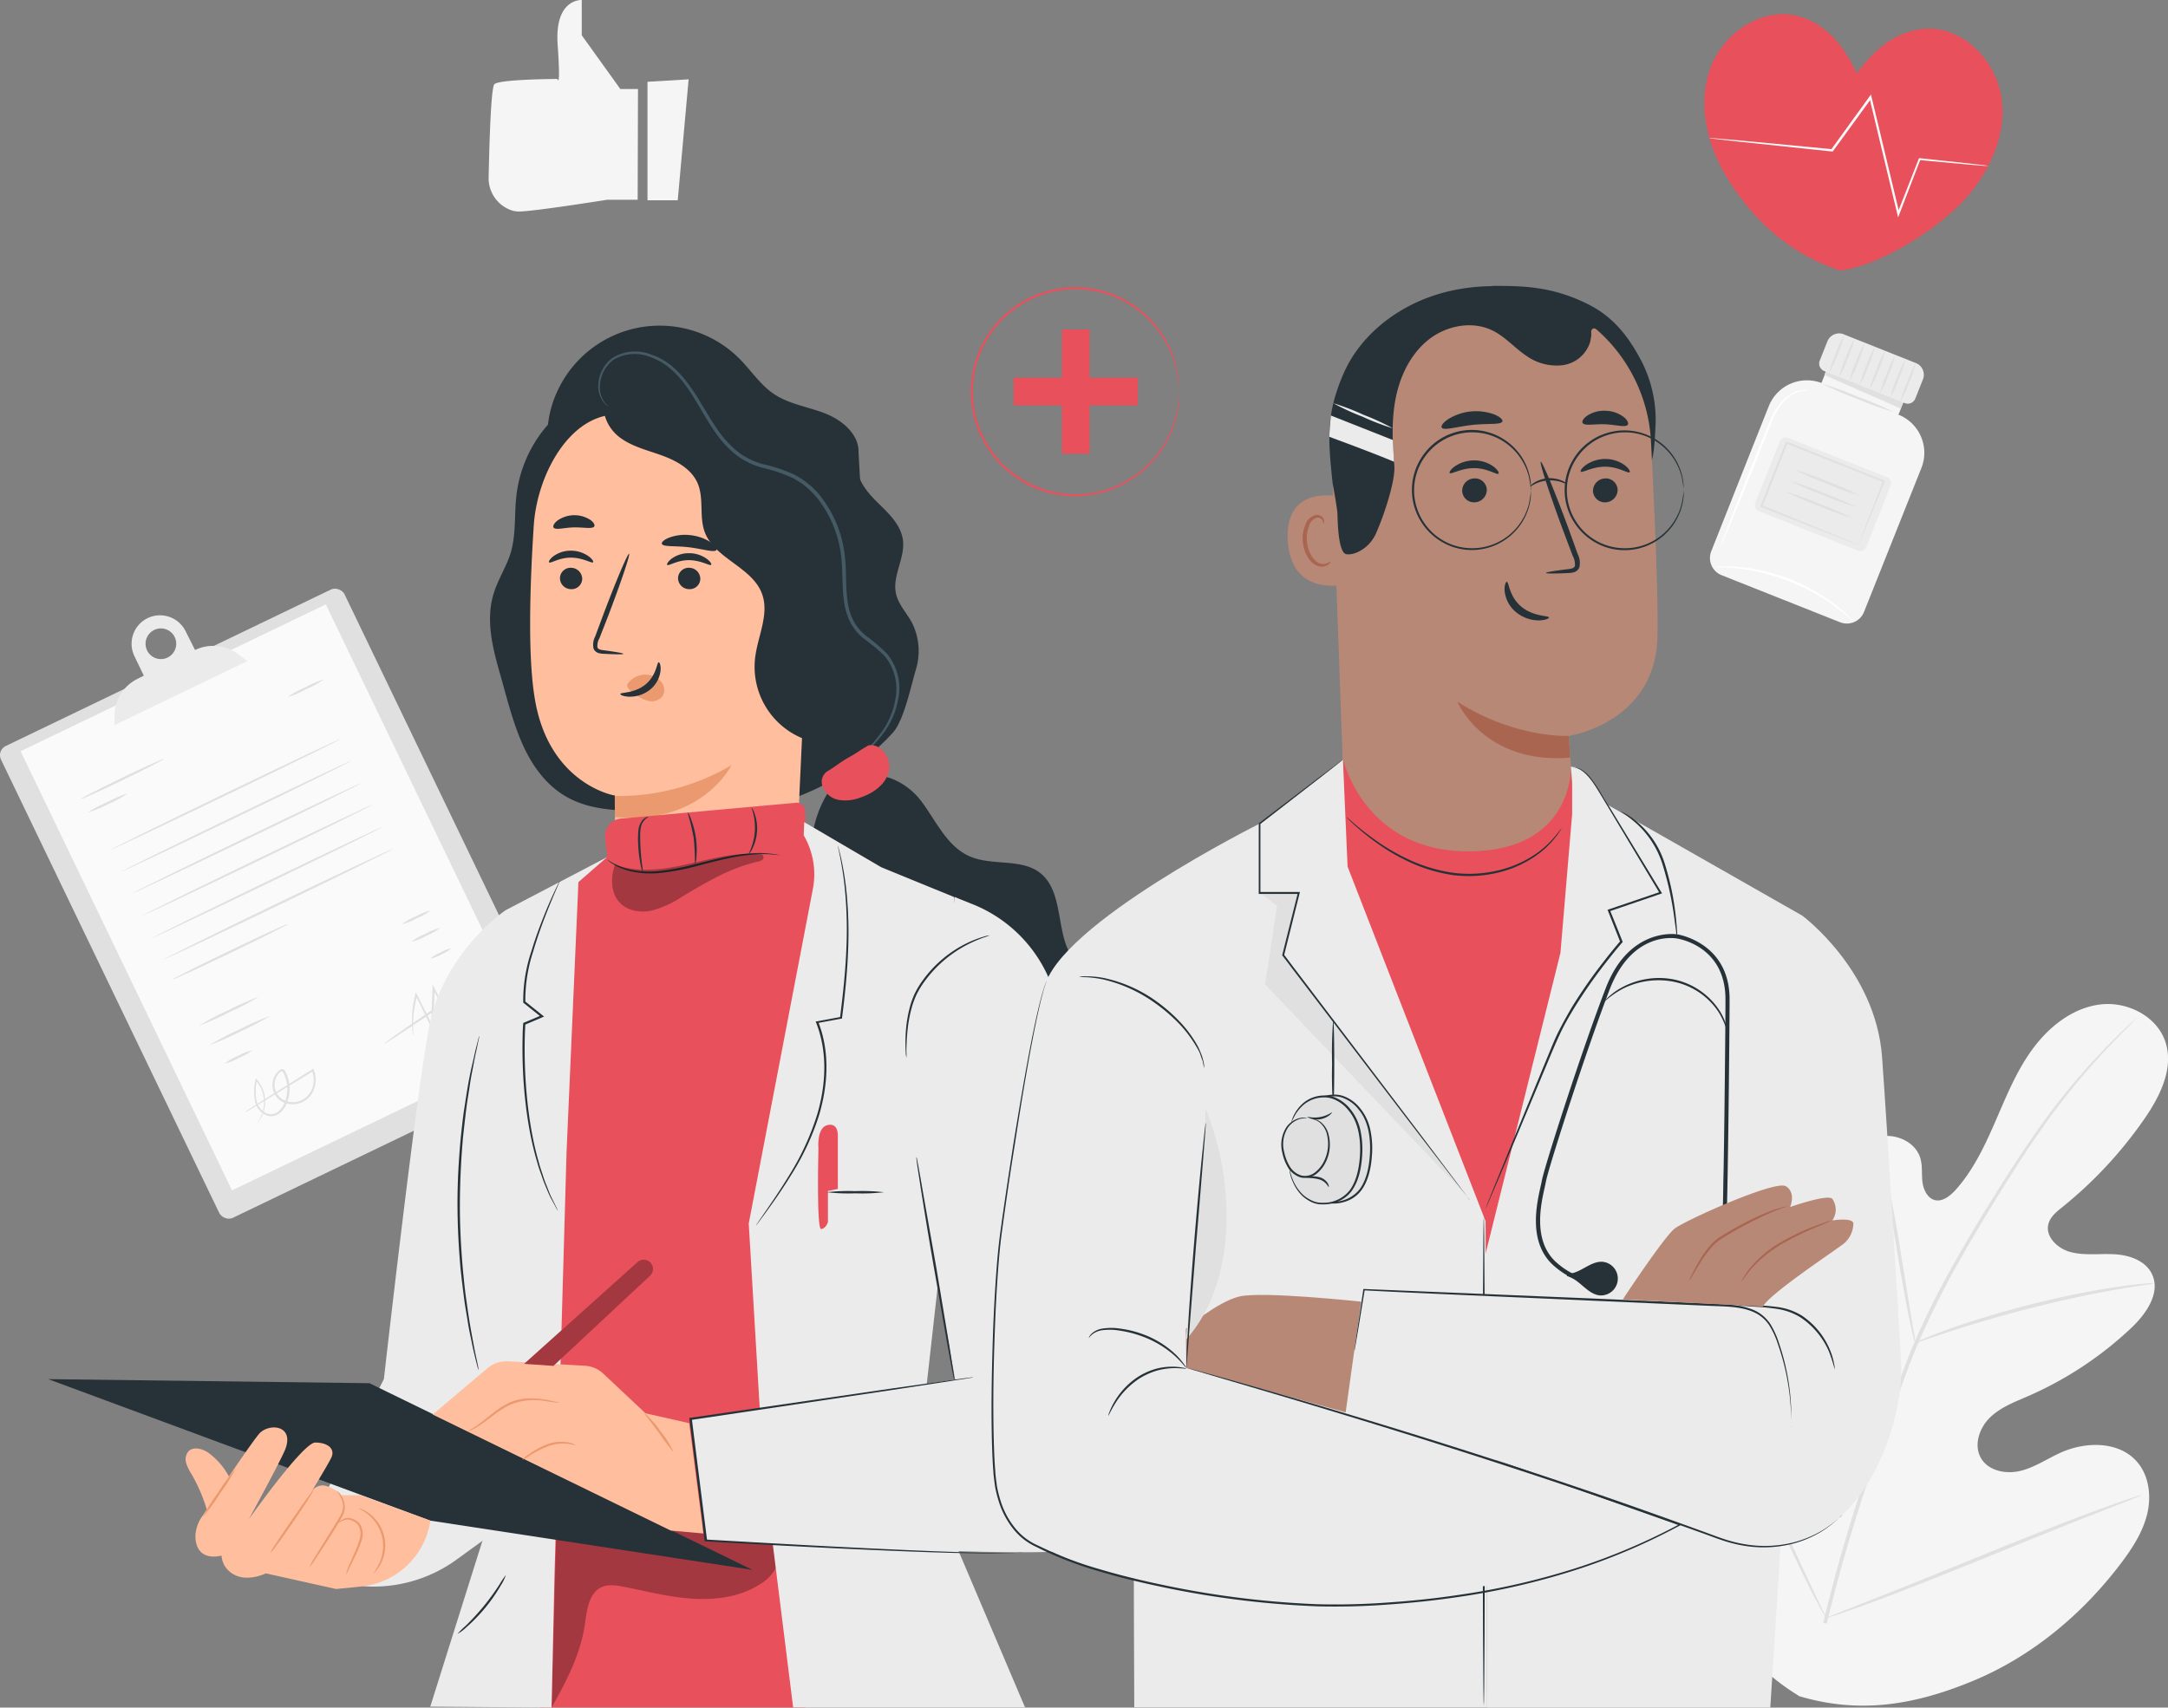 <svg xmlns="http://www.w3.org/2000/svg" viewBox="0 0 516.07 406.56"><rect x="0" y="0" width="516.07" height="406.56" fill="#808080" stroke="none"/><defs><style>.cls-1{fill:#f5f5f5;}.cls-2{fill:#e0e0e0;}.cls-3{fill:#ebebeb;}.cls-4{fill:#fff;}.cls-5{fill:#fafafa;}.cls-6{fill:#e8505b;}.cls-7{fill:#263238;}.cls-8{fill:#ffbe9d;}.cls-9{fill:#eb996e;}.cls-10{fill:#455a64;}.cls-11{opacity:0.3;}.cls-12{fill:#b78876;}.cls-13{fill:#aa6550;}</style></defs><g id="Layer_2" data-name="Layer 2"><g id="Character_2" data-name="Character 2"><path class="cls-1" d="M428.1,403.71c-24.13-14.78-31.19-44.48-31.9-71.51-.12-4.51-.9-9.23,1-13.31s6.74-7.09,10.89-5.43c3.44,1.37,5.13,5.17,7.2,8.28a26.35,26.35,0,0,0,11.17,9.45c3,1.31,6.56,2,9.3.28,3.75-2.38,3.88-7.77,3.59-12.25q-.84-12.53-1.67-25c-.3-4.48-.59-9.05.55-13.38s4-8.47,8.16-9.93,9.61.69,10.77,5c.49,1.8.23,3.72.47,5.57s1.23,3.86,3,4.27,3.54-1,4.8-2.35c4.35-4.8,7.13-10.82,9.72-16.79s5.07-12.07,9-17.26,9.47-9.45,15.86-10.2,13.47,2.8,15.47,9-1.29,12.85-5,18.2a100.08,100.08,0,0,1-19.62,21.1c-1.35,1.09-2.82,2.26-3.26,4-.79,3,2.22,5.84,5.22,6.64,3.41.91,7,.34,10.53.54s7.39,1.52,8.91,4.74c2.12,4.47-1.42,9.5-5,12.87a85.83,85.83,0,0,1-24.47,16.16c-3.22,1.4-6.62,2.67-9.14,5.15s-3.88,6.59-2.08,9.65,6,3.83,9.39,3,6.39-2.91,9.6-4.35c6-2.7,14-2.75,18.25,2.33,2.81,3.34,3.33,8.2,2.27,12.44s-3.5,8-6.12,11.48c-9.17,12.17-21.24,22.26-35.22,28.07s-27.13,8-41.63,3.62"/><path class="cls-2" d="M434,386.37a403.32,403.32,0,0,1,13.32-44.17q2.07-5.77,4.09-11.4c1.35-3.74,2.69-7.45,4.22-11a201.14,201.14,0,0,1,10-19.87c3.48-6.17,7-11.89,10.35-17.22s6.56-10.22,9.68-14.57a160.84,160.84,0,0,1,16.24-19.38c2.09-2.13,3.77-3.73,4.92-4.8l1.31-1.2a3.11,3.11,0,0,1,.47-.39,3.62,3.62,0,0,1-.41.45L507,244.1c-1.11,1.1-2.75,2.74-4.8,4.9a167.77,167.77,0,0,0-16,19.5c-3.09,4.35-6.27,9.26-9.59,14.59s-6.8,11.07-10.26,17.23a204.3,204.3,0,0,0-9.89,19.81c-1.52,3.53-2.85,7.21-4.2,11l-4.08,11.39a410.63,410.63,0,0,0-13.36,44.07"/><path class="cls-2" d="M455.91,319.76a8.91,8.91,0,0,1-.56-1.88c-.31-1.23-.7-3-1.14-5.22-.91-4.43-1.95-10.57-3.06-17.36s-2.24-12.9-3.21-17.3c-.48-2.2-.88-4-1.18-5.2a9.27,9.27,0,0,1-.37-1.93,8.33,8.33,0,0,1,.68,1.85c.39,1.2.88,3,1.43,5.15,1.12,4.38,2.34,10.5,3.46,17.29s2.07,12.76,2.82,17.39c.35,2.09.65,3.85.89,5.26A9.24,9.24,0,0,1,455.91,319.76Z"/><path class="cls-2" d="M512.85,305.52a12.73,12.73,0,0,1-2.28.42c-1.47.22-3.6.52-6.22,1-5.24.89-12.43,2.37-20.3,4.35s-14.91,4.1-20,5.77c-2.53.82-4.56,1.54-6,2a12.13,12.13,0,0,1-2.21.69,13.28,13.28,0,0,1,2.1-1c1.37-.58,3.38-1.39,5.89-2.28,5-1.82,12.06-4,20-6a204.33,204.33,0,0,1,20.41-4.11c2.64-.4,4.79-.62,6.27-.74A12.33,12.33,0,0,1,512.85,305.52Z"/><path class="cls-2" d="M434.68,385.27a3.41,3.41,0,0,1-.43-.68l-1.11-2c-1-1.76-2.28-4.35-3.86-7.57-3.18-6.43-7.29-15.44-11.69-25.46s-8.42-19.06-11.46-25.55c-1.48-3.15-2.71-5.74-3.62-7.67l-1-2.1a2.58,2.58,0,0,1-.29-.75,3.12,3.12,0,0,1,.44.68l1.11,2c.95,1.76,2.27,4.35,3.86,7.56,3.17,6.43,7.28,15.45,11.68,25.47s8.42,19.06,11.46,25.55l3.62,7.67,1,2.09A2.68,2.68,0,0,1,434.68,385.27Z"/><path class="cls-2" d="M509.72,356a2.82,2.82,0,0,1-.74.36l-2.18.88-8,3.15C492,363,482.66,366.82,472.36,371s-19.68,7.89-26.52,10.42c-3.42,1.26-6.2,2.25-8.13,2.9l-2.23.73a2.77,2.77,0,0,1-.8.2,3.07,3.07,0,0,1,.74-.36l2.18-.88,8-3.15c6.78-2.66,16.11-6.44,26.41-10.64s19.67-7.9,26.51-10.42c3.42-1.26,6.2-2.25,8.14-2.9l2.23-.73A2.76,2.76,0,0,1,509.72,356Z"/><path class="cls-1" d="M421.07,96.64c-4.11,10.3-10.7,27-13.72,34.6a4.4,4.4,0,0,0,2.46,5.71L438,148.15a4.39,4.39,0,0,0,5.71-2.46l13.66-34.27a9.77,9.77,0,0,0-5.46-12.69h0l2-5-18.42-7.34-1.9,4.77-.07,0A9.77,9.77,0,0,0,421.07,96.64Z"/><polygon class="cls-2" points="435.18 86.99 434.27 89.28 452.44 97.27 453.61 94.33 435.18 86.99"/><path class="cls-3" d="M436.42,82.65h18.49a3,3,0,0,1,3,3v4.92A1.93,1.93,0,0,1,456,92.49H435.36a1.93,1.93,0,0,1-1.93-1.93V85.64a3,3,0,0,1,3-3Z" transform="translate(64.03 -158.69) rotate(21.72)"/><path class="cls-2" d="M435.38,88.81A23,23,0,0,1,437,84.16,24,24,0,0,1,439,79.7a22.61,22.61,0,0,1-1.57,4.65A23.64,23.64,0,0,1,435.38,88.81Z"/><path class="cls-2" d="M437.8,89.78a23,23,0,0,1,1.58-4.65,23.64,23.64,0,0,1,2.05-4.46,23.36,23.36,0,0,1-1.57,4.65A22.59,22.59,0,0,1,437.8,89.78Z"/><path class="cls-2" d="M440.23,90.75a23.36,23.36,0,0,1,1.57-4.65,24,24,0,0,1,2.06-4.46,23.82,23.82,0,0,1-1.57,4.65A23,23,0,0,1,440.23,90.75Z"/><path class="cls-2" d="M442.66,91.71a23.82,23.82,0,0,1,1.57-4.65,22.32,22.32,0,0,1,2.06-4.45,23.82,23.82,0,0,1-1.57,4.65A23.72,23.72,0,0,1,442.66,91.71Z"/><path class="cls-2" d="M445.09,92.68A23.59,23.59,0,0,1,446.66,88a23,23,0,0,1,2.06-4.46,23,23,0,0,1-1.58,4.65A23.64,23.64,0,0,1,445.09,92.68Z"/><path class="cls-2" d="M447.52,93.65A22.61,22.61,0,0,1,449.09,89a23.64,23.64,0,0,1,2.05-4.46,23,23,0,0,1-1.57,4.65A24,24,0,0,1,447.52,93.65Z"/><path class="cls-2" d="M450,94.61A23,23,0,0,1,451.52,90a23.35,23.35,0,0,1,2.05-4.45A23,23,0,0,1,452,90.16,23.35,23.35,0,0,1,450,94.61Z"/><path class="cls-2" d="M452.37,95.58A23.49,23.49,0,0,1,454,90.93,24,24,0,0,1,456,86.47a23.36,23.36,0,0,1-1.57,4.65A22.59,22.59,0,0,1,452.37,95.58Z"/><rect class="cls-3" x="419.75" y="108.25" width="28.42" height="18.8" rx="1.48" transform="translate(74.33 -152.22) rotate(21.72)"/><path class="cls-2" d="M442.39,129.74a2.5,2.5,0,0,1,.1-.31l.3-.82c.29-.75.68-1.78,1.17-3.08l4.28-11,.12.27L425.2,105.6c-.08,0,.63-.28.33-.14h0v0l0,.06-.05.13-.1.25-.2.5-.4,1c-.26.67-.53,1.33-.79,2l-1.54,3.87-2.93,7.3-.13-.31L435.9,127l4.77,2,1.27.54a1.77,1.77,0,0,1,.45.21l-.42-.14-1.25-.47L436,127.3l-16.8-6.56-.22-.09.09-.22c.92-2.32,1.89-4.77,2.89-7.31.51-1.26,1-2.56,1.54-3.87.26-.65.52-1.32.79-2l.4-1,.2-.51.1-.25.05-.12,0-.07,0,0h0c-.3.13.41-.18.34-.14l23.12,9.26.19.08-.08.19c-1.88,4.6-3.42,8.39-4.52,11.07-.53,1.26-1,2.27-1.25,3l-.33.77A1.24,1.24,0,0,1,442.39,129.74Z"/><path class="cls-2" d="M442.9,118.06a69,69,0,0,1-8-2.89,66.87,66.87,0,0,1-7.77-3.38,69.79,69.79,0,0,1,8,2.89A67.83,67.83,0,0,1,442.9,118.06Z"/><path class="cls-2" d="M441.83,120.73a70.58,70.58,0,0,1-8-2.89,69.4,69.4,0,0,1-7.76-3.37,68.28,68.28,0,0,1,8,2.89A67.26,67.26,0,0,1,441.83,120.73Z"/><path class="cls-2" d="M440.81,123.3a69.79,69.79,0,0,1-8-2.89,67.83,67.83,0,0,1-7.77-3.38,69,69,0,0,1,8,2.89A67.83,67.83,0,0,1,440.81,123.3Z"/><path class="cls-2" d="M450.87,98.15A82.46,82.46,0,0,1,442.19,95a84.43,84.43,0,0,1-8.49-3.66,82.46,82.46,0,0,1,8.68,3.18A79.3,79.3,0,0,1,450.87,98.15Z"/><path class="cls-4" d="M409.66,129.86a10,10,0,0,1,.55-1.66l1.7-4.44c1.45-3.75,3.5-8.92,5.78-14.61l3.25-8a17.3,17.3,0,0,1,3.65-6.09,7.81,7.81,0,0,1,4.25-2.17,5.6,5.6,0,0,1,1.31,0c.3.05.45.09.44.11a10,10,0,0,0-1.72.1,7.68,7.68,0,0,0-4,2.23,17.54,17.54,0,0,0-3.47,6c-1,2.47-2.07,5.18-3.2,8-2.29,5.69-4.39,10.83-5.93,14.54-.75,1.8-1.38,3.28-1.85,4.39A12,12,0,0,1,409.66,129.86Z"/><path class="cls-4" d="M441.28,148a6.45,6.45,0,0,1-1.11-.9c-.34-.3-.76-.67-1.27-1.07s-1.07-.88-1.74-1.35a47.88,47.88,0,0,0-4.76-3.16,47.27,47.27,0,0,0-13-5.16,51.09,51.09,0,0,0-5.63-1c-.81-.11-1.55-.14-2.19-.2s-1.2-.09-1.66-.1a7.45,7.45,0,0,1-1.42-.11,7.6,7.6,0,0,1,1.42-.09,15.69,15.69,0,0,1,1.67,0c.65,0,1.4,0,2.22.13a42.28,42.28,0,0,1,5.7.88,44.61,44.61,0,0,1,13.1,5.22,42,42,0,0,1,4.75,3.28c.66.49,1.2,1,1.69,1.42s.9.82,1.23,1.15A8.59,8.59,0,0,1,441.28,148Z"/><rect class="cls-2" x="21.74" y="152.81" width="90.75" height="124.67" rx="2.41" transform="translate(-86.67 50.4) rotate(-25.7)"/><rect class="cls-5" x="26.09" y="155.63" width="80.62" height="116.04" transform="translate(-86.09 49.94) rotate(-25.7)"/><path class="cls-3" d="M56.77,155.84a9.92,9.92,0,0,0-10.34-1.08l-2.22-4.41a6.79,6.79,0,0,0-9.06-3.18h0A6.78,6.78,0,0,0,32,156.23l2.23,4.64-1.55.78a9.87,9.87,0,0,0-5.44,8.7l0,2.3,31.63-15.23Zm-16.88.72a3.65,3.65,0,1,1,1.7-4.87A3.66,3.66,0,0,1,39.89,156.56Z"/><path class="cls-2" d="M39,180.71c.06.13-4.3,2.35-9.74,5s-9.9,4.64-10,4.51,4.3-2.36,9.74-5S38.9,180.58,39,180.71Z"/><path class="cls-2" d="M30.36,188.94a26.72,26.72,0,0,1-4.63,2.52,27,27,0,0,1-4.86,2A26.72,26.72,0,0,1,25.5,191,27,27,0,0,1,30.36,188.94Z"/><path class="cls-2" d="M81.09,175.92c.07.13-12.16,6.14-27.29,13.43s-27.46,13.09-27.53,13,12.16-6.14,27.3-13.43S81,175.79,81.09,175.92Z"/><path class="cls-2" d="M83.61,181.15c.06.13-12.16,6.14-27.3,13.43s-27.46,13.09-27.52,13,12.16-6.15,27.3-13.43S83.55,181,83.61,181.15Z"/><path class="cls-2" d="M86.13,186.38c.06.13-12.16,6.14-27.3,13.42s-27.46,13.09-27.52,13,12.15-6.14,27.29-13.43S86.06,186.25,86.13,186.38Z"/><path class="cls-2" d="M88.64,191.6c.06.13-12.16,6.15-27.29,13.43s-27.47,13.09-27.53,13,12.16-6.14,27.3-13.43S88.58,191.47,88.64,191.6Z"/><path class="cls-2" d="M91.16,196.83c.06.13-12.16,6.14-27.3,13.43s-27.46,13.09-27.52,13,12.16-6.14,27.3-13.43S91.1,196.7,91.16,196.83Z"/><path class="cls-2" d="M93.67,202.06c.07.13-12.16,6.14-27.29,13.43s-27.46,13.08-27.53,13S51,222.3,66.15,215,93.61,201.93,93.67,202.06Z"/><path class="cls-2" d="M68.53,220a5.71,5.71,0,0,1-1,.61l-2.9,1.48c-2.46,1.24-5.87,2.92-9.66,4.74s-7.22,3.44-9.72,4.59l-3,1.34a5.08,5.08,0,0,1-1.12.43,5.85,5.85,0,0,1,1-.61l2.9-1.49c2.46-1.24,5.87-2.91,9.66-4.73s7.22-3.45,9.72-4.6l3-1.34A5,5,0,0,1,68.53,220Z"/><path class="cls-2" d="M77.18,161.73a22.43,22.43,0,0,1-4.27,2.34A22.73,22.73,0,0,1,68.4,166a23.5,23.5,0,0,1,4.28-2.35A23.09,23.09,0,0,1,77.18,161.73Z"/><path class="cls-2" d="M61.56,237.35a60.44,60.44,0,0,1-7,3.66,59.64,59.64,0,0,1-7.23,3.2,59.43,59.43,0,0,1,7-3.66A58.87,58.87,0,0,1,61.56,237.35Z"/><path class="cls-2" d="M64.32,241.87a61.52,61.52,0,0,1-7.13,3.72,63.46,63.46,0,0,1-7.35,3.25A63.42,63.42,0,0,1,57,245.12,61.8,61.8,0,0,1,64.32,241.87Z"/><path class="cls-2" d="M102.51,216.77a14.57,14.57,0,0,1-3.33,1.89,14.25,14.25,0,0,1-3.56,1.42A14.15,14.15,0,0,1,99,218.19,13.8,13.8,0,0,1,102.51,216.77Z"/><path class="cls-2" d="M104.8,220.92a14.15,14.15,0,0,1-3.33,1.89,14.24,14.24,0,0,1-3.55,1.43,14.37,14.37,0,0,1,3.33-1.9A14.42,14.42,0,0,1,104.8,220.92Z"/><path class="cls-2" d="M60.07,250.05a13.36,13.36,0,0,1-3.21,1.84,13.25,13.25,0,0,1-3.43,1.36,12.91,12.91,0,0,1,3.21-1.83A13.08,13.08,0,0,1,60.07,250.05Z"/><path class="cls-2" d="M107.44,225.79a7.82,7.82,0,0,1-2.38,1.44,7.53,7.53,0,0,1-2.61,1,7.69,7.69,0,0,1,2.38-1.43A7.43,7.43,0,0,1,107.44,225.79Z"/><path class="cls-2" d="M58.4,264.72a1.44,1.44,0,0,1,.28-.22l.84-.56,3.24-2.07,11.6-7.29.23-.14.1.25a6.53,6.53,0,0,1,.13,4.41,5.36,5.36,0,0,1-8.14,2.9A4.65,4.65,0,0,1,65,257.13a4.18,4.18,0,0,1,1-1.81,2.51,2.51,0,0,1,.37-.36,2,2,0,0,1,.45-.31.76.76,0,0,1,.7,0,1.28,1.28,0,0,1,.4.46,8.92,8.92,0,0,1,1,3.7,8.83,8.83,0,0,1-.58,3.66,5.53,5.53,0,0,1-2.15,2.85,3.17,3.17,0,0,1-3.37-.08,4.79,4.79,0,0,1-2-2.51,11.65,11.65,0,0,1,0-5.64l.07-.38.25.29a7.76,7.76,0,0,1,1.91,4.31,8.27,8.27,0,0,1-.34,3.54,7.49,7.49,0,0,1-1,2c-.15.2-.29.35-.37.45a.6.6,0,0,1-.15.14,9.17,9.17,0,0,0,1.33-2.67,8.34,8.34,0,0,0,.24-3.45,7.55,7.55,0,0,0-1.89-4.09l.32-.1a11.37,11.37,0,0,0,0,5.44,4.4,4.4,0,0,0,1.83,2.26,2.75,2.75,0,0,0,2.9.06,5.14,5.14,0,0,0,1.93-2.62,8.43,8.43,0,0,0-.44-6.93.58.58,0,0,0-.21-.26c-.06,0-.11,0-.22,0a2.68,2.68,0,0,0-.65.55,3.68,3.68,0,0,0-.83,1.59A4.11,4.11,0,0,0,67,261.58a4.82,4.82,0,0,0,4.47.51A4.88,4.88,0,0,0,74.36,259a6,6,0,0,0-.09-4.09l.33.1-11.71,7.13-3.29,2-.88.5A1.06,1.06,0,0,1,58.4,264.72Z"/><path class="cls-2" d="M110.33,239.51a3.28,3.28,0,0,1-.17.93,4,4,0,0,1-.45,1.07,2.25,2.25,0,0,1-1.26,1,1.62,1.62,0,0,1-1,0,2,2,0,0,1-.83-.65,17.45,17.45,0,0,1-1.12-1.91c-.76-1.37-1.59-2.89-2.49-4.53l.46-.11c-.08,2.3-.17,4.8-.26,7.42,0,.62,0,1.24-.08,1.85l0,1-.46-.93c-1.36-2.81-2.64-5.43-3.75-7.72l.41,0a26.65,26.65,0,0,0-1,7c0,1.7.12,2.68.06,2.68a2.46,2.46,0,0,1-.15-.69c-.06-.46-.13-1.13-.17-2a24.35,24.35,0,0,1,.78-7.09l.15-.58.27.53,3.82,7.69-.49.11c0-.61,0-1.23.07-1.85.1-2.62.2-5.12.29-7.42l0-.9.42.8,2.42,4.57a18.66,18.66,0,0,0,1,1.88,1.33,1.33,0,0,0,1.45.61A2.55,2.55,0,0,0,110,240.4,5.76,5.76,0,0,1,110.33,239.51Z"/><path class="cls-2" d="M110.22,235.76c.08.12-4,3.07-9.22,6.58s-9.43,6.28-9.51,6.16,4.05-3.07,9.22-6.59S110.14,235.64,110.22,235.76Z"/><path class="cls-2" d="M115.29,236.64a80.85,80.85,0,0,1-6.76,6.15,78,78,0,0,1-7.1,5.76,81.8,81.8,0,0,1,6.76-6.16A82.25,82.25,0,0,1,115.29,236.64Z"/><path class="cls-1" d="M151.87,21.2h-4.2L138.48,8.4V0s-6.5-.4-5.74,10.6-.06,8.2-.06,8.2-13.81.05-15,1.25c-.83.88-1.21,14.59-1.36,22a8.07,8.07,0,0,0,5.71,8.11,5.93,5.93,0,0,0,1.49.2c3.44,0,21-2.8,21-2.8h7.27Z"/><polygon class="cls-1" points="163.92 18.89 161.33 47.68 154.13 47.68 154.13 19.47 163.92 18.89"/><path class="cls-6" d="M476.5,23.75C475.41,15,468,6.83,459.18,6.82c-5.22,0-10.17,2.73-13.73,6.53A35.34,35.34,0,0,0,442,17.48a36.85,36.85,0,0,0-2.6-4.73c-2.75-4.44-7.07-8.08-12.18-9.1-8.65-1.74-17.52,4.81-20.31,13.18S406.41,34.6,411,42.14s12.48,17.39,27,22.29c10-1.29,23.46-10.19,29.44-16.68S477.58,32.51,476.5,23.75Z"/><path class="cls-5" d="M473.31,39.48a1.07,1.07,0,0,1-.29,0l-.85,0-3.26-.27-12-1.1.22-.13-5,13-.3.79-.2-.82c-1.52-6.33-3.23-13.42-5-20.88-.55-2.32-1.1-4.59-1.63-6.81l.51.1-9.16,12.59-.09.12h-.14L415,33.84l-6-.67-1.58-.2a2.76,2.76,0,0,1-.54-.09,2.3,2.3,0,0,1,.55,0L409,33l6,.52,21.11,2-.24.11L445,23l.36-.5.15.6c.53,2.23,1.08,4.5,1.63,6.81l5,20.9-.5,0c1.9-4.83,3.62-9.23,5.1-13l.06-.15.15,0,12,1.29,3.25.38.85.11A.9.9,0,0,1,473.31,39.48Z"/><rect class="cls-6" x="252.77" y="78.43" width="6.6" height="29.59"/><rect class="cls-6" x="252.77" y="78.43" width="6.6" height="29.59" transform="translate(162.85 349.29) rotate(-90)"/><path class="cls-6" d="M280.64,93.29a2.38,2.38,0,0,1,0-.4c0-.28-.05-.67-.09-1.16,0-.26,0-.55-.05-.87s-.11-.65-.17-1a17.14,17.14,0,0,0-.52-2.54A23.54,23.54,0,0,0,277,80.77a24.47,24.47,0,0,0-29.37-10.42,25.66,25.66,0,0,0-3.18,1.41,24.55,24.55,0,0,0-3,1.92A27.89,27.89,0,0,0,238.71,76a27.27,27.27,0,0,0-2.39,2.83,23.72,23.72,0,0,0-3.49,6.72,24.34,24.34,0,0,0,0,15.4,23.78,23.78,0,0,0,3.49,6.73,28.36,28.36,0,0,0,2.39,2.83,29.29,29.29,0,0,0,2.77,2.36,25.69,25.69,0,0,0,3,1.92,24.91,24.91,0,0,0,3.19,1.4,24.48,24.48,0,0,0,12.83,1.08,24.23,24.23,0,0,0,10.3-4.56,24.51,24.51,0,0,0,6.24-6.94,23.37,23.37,0,0,0,2.74-6.52,17.67,17.67,0,0,0,.52-2.54c.06-.37.13-.71.17-1s0-.6.05-.86q.06-.73.09-1.17a2.59,2.59,0,0,1,0-.4,2.47,2.47,0,0,1,0,.4c0,.29,0,.68,0,1.18l0,.87c0,.31-.08.66-.13,1a18.84,18.84,0,0,1-.48,2.57,23.31,23.31,0,0,1-2.69,6.62,24.85,24.85,0,0,1-16.71,11.77,24.84,24.84,0,0,1-13.07-1,24.56,24.56,0,0,1-3.26-1.42,25.35,25.35,0,0,1-3.05-2,22.86,22.86,0,0,1-5.28-5.29,24.21,24.21,0,0,1-3.57-6.86,24.62,24.62,0,0,1,0-15.73,24.39,24.39,0,0,1,3.57-6.87,28.39,28.39,0,0,1,2.45-2.88,27.77,27.77,0,0,1,5.88-4.36,28.22,28.22,0,0,1,3.26-1.42,25,25,0,0,1,13.07-1.05,24.85,24.85,0,0,1,16.71,11.77A23.35,23.35,0,0,1,280,87.25a18.45,18.45,0,0,1,.48,2.56c.05.38.11.72.13,1l0,.87c0,.5,0,.88,0,1.17A2.38,2.38,0,0,1,280.64,93.29Z"/><path class="cls-7" d="M204.37,107.73c.13-4.35-3.9-7.72-8-9.31s-8.56-2.2-12.18-4.63c-3.2-2.16-5.35-5.52-8.06-8.27a26.82,26.82,0,0,0-45.11,12.31c-1.56,6.21-.5,13.54,4.39,17.66,5.68,4.79,14.09,3.72,21.37,2.24s15.5-3,21.57,1.31c3.66,2.58,5.76,6.77,8,10.64s5.05,7.84,9.28,9.3,10-1.06,10.15-5.54"/><path class="cls-7" d="M204.08,110.12c-.48,3.66,2.16,6.92,4.79,9.5s5.6,5.31,6.07,9c.54,4.26-2.57,8.47-1.67,12.67.57,2.67,2.65,4.73,3.91,7.15a15.16,15.16,0,0,1,.77,11.2c-1.08,3.67-2.81,11.89-5.36,14.74-7.07,7.91-18.33,14.73-28.66,17.1s-21.07,2.39-31.65,1.74c-8.66-.54-18.62-.14-25.84-12.06-3.74-6.17-5.59-14.38-7.58-21.31-1.71-6-3.19-12.38-1.41-18.33,1-3.47,3.12-6.55,4.14-10,1.28-4.33.81-9,1.33-13.47a30.9,30.9,0,0,1,44-24.41"/><path class="cls-8" d="M127.06,125.1c.81-12.44,9.08-27.67,21.47-26.34l38.66,9.87A7.28,7.28,0,0,1,193.7,116l-4.35,93.27.27.06s-8.81,26.31-34.38,18.27c-5.07-1.59-7.38-7.14-8.39-12.84l-.26,0c0-.67,0-1.3,0-2a61.23,61.23,0,0,1-.15-12.81h0c-.07-7.53-.06-10.62-.07-10.55s-15.88-2.67-19.12-23.4C125.6,155.81,126.16,138.91,127.06,125.1Z"/><path class="cls-7" d="M133.29,137.59a2.65,2.65,0,0,0,2.56,2.68,2.53,2.53,0,0,0,2.74-2.39,2.67,2.67,0,0,0-2.55-2.69A2.54,2.54,0,0,0,133.29,137.59Z"/><path class="cls-7" d="M130.71,133.89c.33.35,2.34-1.13,5.2-1.12s5,1.45,5.27,1.1c.15-.16-.18-.78-1.1-1.45a7.33,7.33,0,0,0-4.21-1.31,7,7,0,0,0-4.14,1.33C130.84,133.11,130.55,133.74,130.71,133.89Z"/><path class="cls-7" d="M161.4,137.59a2.65,2.65,0,0,0,2.56,2.68,2.53,2.53,0,0,0,2.74-2.39,2.66,2.66,0,0,0-2.55-2.69A2.54,2.54,0,0,0,161.4,137.59Z"/><path class="cls-7" d="M158.82,134.49c.33.35,2.35-1.14,5.21-1.12s4.95,1.45,5.26,1.1c.15-.16-.18-.79-1.09-1.45a7.22,7.22,0,0,0-4.22-1.31,6.94,6.94,0,0,0-4.14,1.33C159,133.71,158.66,134.34,158.82,134.49Z"/><path class="cls-7" d="M148.39,155.68c0-.16-1.76-.47-4.64-.85-.73-.08-1.42-.22-1.54-.72a3.7,3.7,0,0,1,.49-2.17l2.17-5.55c3-7.91,5.2-14.42,4.88-14.54s-3,6.2-6,14.11c-.72,1.95-1.42,3.81-2.08,5.59a4.23,4.23,0,0,0-.38,2.87,1.85,1.85,0,0,0,1.19,1.07,5,5,0,0,0,1.24.17C146.58,155.82,148.38,155.84,148.39,155.68Z"/><path class="cls-9" d="M146.34,189.52a52.77,52.77,0,0,0,27.78-7.34s-7,14.33-27.75,12.34Z"/><path class="cls-9" d="M149.59,162.57a5.15,5.15,0,0,1,4.62-1.9,4.74,4.74,0,0,1,3.25,1.75,3,3,0,0,1,.22,3.41,3.47,3.47,0,0,1-3.75.94,10.82,10.82,0,0,1-3.66-2.19,3.27,3.27,0,0,1-.81-.85,1,1,0,0,1,0-1.06"/><path class="cls-7" d="M156.81,157.68c-.47,0-.48,3.07-3.14,5.27s-6,1.85-6,2.28c-.05.2.73.61,2.13.65a7.75,7.75,0,0,0,5-1.73,6.76,6.76,0,0,0,2.43-4.42C157.36,158.43,157,157.66,156.81,157.68Z"/><path class="cls-7" d="M157.55,129.48c.28.78,3.13.42,6.49.83s6.06,1.33,6.51.63c.2-.33-.27-1.06-1.36-1.82a11,11,0,0,0-4.83-1.7,10.85,10.85,0,0,0-5.08.59C158.05,128.5,157.42,129.11,157.55,129.48Z"/><path class="cls-7" d="M131.78,125.62c.5.65,2.47,0,4.84-.05s4.37.45,4.84-.23c.2-.33-.11-1-1-1.6a7,7,0,0,0-7.8.23C131.83,124.63,131.56,125.3,131.78,125.62Z"/><path class="cls-7" d="M201.66,176.81a18.4,18.4,0,0,1-21.89-20.35c.65-5.09,3.39-10.27,1.62-15.08-2.33-6.37-11.26-8.33-13.63-14.69-1.37-3.69-.14-8-1.7-11.64-1.47-3.4-5.05-5.36-8.53-6.62s-7.23-2.13-10.16-4.41-4.75-6.57-2.86-9.76a196.73,196.73,0,0,1,45.29,11c3.38,1.26,6.93,2.78,8.93,5.78,2.12,3.19,2,7.3,1.84,11.11L198,178"/><path class="cls-10" d="M200.36,183.94a1.33,1.33,0,0,0,.34-.21l.92-.71c.8-.62,2-1.56,3.43-2.84a36.67,36.67,0,0,0,4.88-5.13,19,19,0,0,0,3.87-8.53,12.94,12.94,0,0,0-2.67-10.9,41.64,41.64,0,0,0-4.83-4.12,11.34,11.34,0,0,1-3.77-5.14c-1.53-4.22-.85-9.12-1.44-14.12A28.08,28.08,0,0,0,195.22,118a19.54,19.54,0,0,0-6.15-5,38.24,38.24,0,0,0-7.25-2.45,16.89,16.89,0,0,1-6.37-3.13,25.32,25.32,0,0,1-4.62-5.1c-2.6-3.7-4.52-7.64-7-10.92A23.88,23.88,0,0,0,159.74,87a15.62,15.62,0,0,0-4.84-2.63,10.3,10.3,0,0,0-9.21.91,8.44,8.44,0,0,0-3.26,6.21,6.19,6.19,0,0,0,1.24,4.27,4,4,0,0,0,.85.81c.21.15.32.23.33.21a1.74,1.74,0,0,0-.27-.29,4.26,4.26,0,0,1-.76-.85,6.16,6.16,0,0,1-1-4.13A8.16,8.16,0,0,1,146,85.7a9.8,9.8,0,0,1,8.7-.72,15,15,0,0,1,4.61,2.57,23.15,23.15,0,0,1,3.92,4.24c2.4,3.23,4.29,7.16,6.93,11a25.42,25.42,0,0,0,4.76,5.28,17.76,17.76,0,0,0,6.66,3.32,37.23,37.23,0,0,1,7.09,2.4,18.4,18.4,0,0,1,5.85,4.79,27.32,27.32,0,0,1,5.7,13.81c.6,4.84-.1,9.8,1.54,14.3a12.09,12.09,0,0,0,4,5.47,41.41,41.41,0,0,1,4.78,4,12.33,12.33,0,0,1,2.6,10.3,18.9,18.9,0,0,1-3.65,8.33,38.32,38.32,0,0,1-4.7,5.17c-1.41,1.31-2.55,2.29-3.32,3A11.17,11.17,0,0,0,200.36,183.94Z"/><path class="cls-7" d="M204.15,186.51c4.26-4.12,11.54-.54,15.11,4.19s6.11,10.81,11.54,13.19,12.49.33,17,4.12c6.28,5.22,2.76,17.31,9.55,21.84,2.69,1.81,6.25,1.74,9.13,3.23,6.79,3.5,6.71,13.08,5.66,20.65-1.47,10.62-3.08,21.63-8.94,30.6s-17.27,15.3-27.42,11.84c-9.75-3.33-14.76-13.86-18.72-23.37l-16.47-39.47c-3.17-7.61-6.38-15.34-7.41-23.52s.36-17,5.56-23.41"/><path class="cls-6" d="M206.88,177.44c3.1-.38,5.46,3.42,4.64,6.43s-3.7,5-6.65,6a9.92,9.92,0,0,1-5.13.6,5.08,5.08,0,0,1-3.89-3.13,3,3,0,0,1,1.42-3.89c2-1.27,3.23-2.27,4.84-3.16,2.46-1.36,2.31-1.54,4.77-2.89"/><polygon class="cls-6" points="135.65 210.79 147.67 201.68 192.98 198.78 194.8 204.85 180.06 296.82 191.69 406.54 128.48 406.54 135.65 210.79"/><g class="cls-11"><path d="M184.16,367.61c-1.45-1.54-3.82-3.67-5.93-3.71-15.13-.33-30.59-1.85-45.73-2.18l-1.21,44.84c3.62-6.39,7.05-13,8-20.3.42-3.18,1-7,3.85-8.34,1.65-.77,3.57-.47,5.35-.12,5.46,1.08,10.89,2.5,16.46,2.84s11.38-.46,16.05-3.5a9.78,9.78,0,0,0,3.84-4.15A5.08,5.08,0,0,0,184.16,367.61Z"/></g><path class="cls-6" d="M145.45,212.64l-1.4-13.15a4.17,4.17,0,0,1,3.77-4.59l41.71-3.77a2,2,0,0,1,2.14,1.9l.47,15.65-12.08,20.49-12.41,4H152.47l-8.73-9.32Z"/><path class="cls-7" d="M186,203.66s-.6-.06-1.67-.17a28.86,28.86,0,0,0-4.55-.08,45.21,45.21,0,0,0-6.68,1c-2.49.52-5.19,1.26-8.06,2a54.05,54.05,0,0,1-8.22,1.46,21.15,21.15,0,0,1-6.8-.46,14.57,14.57,0,0,1-4.25-1.77,10.2,10.2,0,0,1-1-.73,2,2,0,0,1-.31-.3s.5.33,1.43.86a15.64,15.64,0,0,0,4.23,1.58,21.55,21.55,0,0,0,6.68.34,56.28,56.28,0,0,0,8.13-1.49c2.86-.7,5.58-1.42,8.1-1.92a42.22,42.22,0,0,1,6.75-.86,24.93,24.93,0,0,1,4.59.25,10.28,10.28,0,0,1,1.23.24A1.42,1.42,0,0,1,186,203.66Z"/><g class="cls-11"><path d="M146.44,205.72c-1.11,3.07-1.15,6.88,1.12,9.23,1.85,1.92,4.81,2.4,7.42,1.88a23.53,23.53,0,0,0,7.25-3.26c5.75-3.42,11.58-6.95,18.1-8.4a2.37,2.37,0,0,0,1.17-.49.77.77,0,0,0,0-1.13,1.1,1.1,0,0,0-.54-.16c-5.77-.57-11.49,1.06-17.15,2.33s-11.7,2.16-17.15.2"/></g><path class="cls-7" d="M154.41,194.48a3.73,3.73,0,0,0-1.43,1.36c-.66,1.06-.62,2.85-.57,4.79.11,3.89.75,7,.6,7a6.9,6.9,0,0,1-.56-2,30.38,30.38,0,0,1-.56-5,23.06,23.06,0,0,1,.06-2.79,4.89,4.89,0,0,1,.72-2.21,2.83,2.83,0,0,1,1.18-1.05C154.19,194.45,154.4,194.45,154.41,194.48Z"/><path class="cls-7" d="M165.43,205.91a60.5,60.5,0,0,0-.3-6.37,61.42,61.42,0,0,0-1.48-6.2,5.63,5.63,0,0,1,.85,1.7,20.51,20.51,0,0,1,1.15,4.43,20.21,20.21,0,0,1,.13,4.57A5.4,5.4,0,0,1,165.43,205.91Z"/><path class="cls-7" d="M178.86,192.24a4,4,0,0,1,.79,1.55,10.51,10.51,0,0,1,.55,4.17,10.73,10.73,0,0,1-1.09,4.06,3.84,3.84,0,0,1-1,1.43,13.78,13.78,0,0,0,.75-11.21Z"/><path class="cls-3" d="M120.38,216.7s-14.22,9.53-18,26.73c-2.93,13.52-11,84.93-11,84.93L77.36,355.79l9.19,21.88h0a33.57,33.57,0,0,0,22.1-6.32l6.19-4.49L126.19,350Z"/><polygon class="cls-3" points="144.49 204.09 120.38 216.7 114.69 235.4 109.62 289.58 119.16 353.11 102.42 406.34 131.29 406.56 131.98 375.35 134.86 274.36 137.69 210.02 144.49 204.09"/><path class="cls-7" d="M132.81,288.28a6.25,6.25,0,0,1-.45-.75c-.29-.55-.69-1.28-1.2-2.21s-1-2.22-1.6-3.64c-.3-.72-.54-1.52-.84-2.34s-.61-1.71-.85-2.66c-2.27-7.48-3.77-18.29-3.46-30.21,0-.93.07-1.84.13-2.75v-.16l.15-.06,4.22-1.77-.06.44-4.22-3.39-.08-.07v-.1a36.75,36.75,0,0,1,1.92-12.06c1.06-3.53,2.23-6.56,3.24-9.06s1.91-4.45,2.54-5.78c.32-.66.57-1.17.75-1.51a2.38,2.38,0,0,1,.29-.51,4.07,4.07,0,0,1-.22.55c-.16.39-.39.9-.67,1.54-.58,1.35-1.42,3.32-2.4,5.82s-2.1,5.55-3.12,9.07a36.92,36.92,0,0,0-1.83,11.9l-.09-.18,4.22,3.38.34.27-.4.16L124.9,244l.16-.22c-.06.89-.1,1.81-.13,2.72-.31,11.87,1.12,22.63,3.29,30.1.23.95.54,1.82.81,2.65s.52,1.62.8,2.34c.6,1.43,1,2.68,1.52,3.66l1.11,2.25A5.72,5.72,0,0,1,132.81,288.28Z"/><path class="cls-7" d="M113.9,326.23a4.8,4.8,0,0,1-.24-.79l-.57-2.27c-.24-1-.53-2.2-.81-3.62s-.65-3-.93-4.82-.65-3.76-.92-5.89-.55-4.39-.8-6.78c-.43-4.8-.73-10.09-.73-15.65s.34-10.85.79-15.64c.26-2.4.49-4.68.82-6.79s.62-4.09.94-5.88.66-3.41,1-4.82.58-2.63.83-3.62.44-1.7.58-2.27a4.85,4.85,0,0,1,.24-.78,6.08,6.08,0,0,1-.14.81l-.48,2.29c-.22,1-.48,2.21-.74,3.63s-.61,3-.87,4.82-.62,3.76-.88,5.88-.52,4.38-.78,6.77c-.42,4.78-.71,10.06-.74,15.6s.28,10.82.69,15.6c.24,2.39.44,4.66.74,6.78s.57,4.08.86,5.88.6,3.4.86,4.82.5,2.64.72,3.63l.48,2.3A6.25,6.25,0,0,1,113.9,326.23Z"/><path class="cls-7" d="M120.42,375a11.25,11.25,0,0,1-1.17,2.42,40,40,0,0,1-8.22,10,10.63,10.63,0,0,1-2.14,1.62,18.56,18.56,0,0,1,1.9-1.89,58.9,58.9,0,0,0,4.36-4.74,56.18,56.18,0,0,0,3.78-5.21A19.19,19.19,0,0,1,120.42,375Z"/><path class="cls-3" d="M231.2,215.16a33.19,33.19,0,0,1,20.38,23.6c7.88,34.76,21.38,81,21.59,95.92.27,19-8,32-18.89,34.41C245.71,371,168,366.73,168,366.73l-3.64-29,63-9.27-8.62-48.17,8.53-66.71Z"/><path class="cls-3" d="M227.19,213.61l-17.4-7.12-18.36-10.75-.11,3.15h0a18.43,18.43,0,0,1,2.18,12.75l-15.27,79.67,3.46,58.21,7.11,57H244L218.66,346.9l9-80.38Z"/><path class="cls-7" d="M243.32,369.57l-.38.06-1.11.1c-1,.11-2.43.1-4.3.15-3.75,0-9.19-.08-15.95-.3-13.53-.46-32.37-1.36-53.64-2.59l-.21,0,0-.21c-.43-3.45-.89-7.09-1.35-10.78-.78-6.26-1.55-12.35-2.28-18.19l0-.24.25,0,48.07-7,14.12-2,3.79-.52,1-.12.34,0a1.3,1.3,0,0,1-.33.08l-1,.16-3.79.6-14.09,2.16-48,7.16.22-.28c.73,5.84,1.5,11.93,2.28,18.18.47,3.7.92,7.34,1.36,10.79l-.24-.23c21.25,1.25,40.09,2.22,53.61,2.76,6.76.27,12.19.42,15.94.46,1.87,0,3.32,0,4.29-.05l1.12-.06Z"/><path class="cls-7" d="M218.16,275.46a3,3,0,0,1,.13.53l.3,1.54c.26,1.42.62,3.35,1,5.69L222.91,302c1.22,7.32,2.32,13.94,3.14,18.82.37,2.36.67,4.3.89,5.72l.22,1.56a2.27,2.27,0,0,1,0,.55,1.89,1.89,0,0,1-.14-.53c-.09-.41-.19-.92-.32-1.55-.26-1.41-.62-3.34-1.05-5.68-.87-4.81-2-11.46-3.29-18.81s-2.36-14-3.13-18.82c-.36-2.36-.66-4.3-.88-5.72-.08-.63-.15-1.15-.2-1.57A1.84,1.84,0,0,1,218.16,275.46Z"/><path class="cls-7" d="M199.44,201.35s0,.06.07.19l.16.59c.13.51.35,1.27.56,2.26a70.51,70.51,0,0,1,1.33,8.58,97.53,97.53,0,0,1,.33,13.08c-.17,5-.7,10.47-1.45,16.3l0,.18-.19,0-5.69,1.06.2-.35c.32.87.66,1.81.92,2.78,1.85,6.76,1,13.6-.65,19.32a61,61,0,0,1-6.69,14.4c-2.37,3.85-4.52,6.82-6,8.87-.73,1-1.31,1.77-1.72,2.34l-.47.6c-.1.13-.16.2-.17.19s0-.08.13-.22l.42-.63,1.65-2.4c1.42-2.08,3.52-5.08,5.85-8.94a62.23,62.23,0,0,0,6.54-14.35c1.64-5.66,2.42-12.41.6-19-.25-.95-.58-1.87-.9-2.73l-.11-.3.31,0,5.69-1.05-.21.22c.76-5.82,1.31-11.3,1.51-16.25a100.34,100.34,0,0,0-.22-13,79.75,79.75,0,0,0-1.17-8.57c-.18-1-.37-1.76-.47-2.28-.05-.24-.09-.43-.12-.59S199.43,201.35,199.44,201.35Z"/><path class="cls-6" d="M199.44,283.07V270.36s.16-3.14-2.48-2.48-2.14,5.61-2.14,5.61-.5,19.32.66,19.15,1.6-1.65,1.6-1.65v-7.43Z"/><path class="cls-7" d="M210.42,283.86a45.4,45.4,0,0,1-6.81.26,45.2,45.2,0,0,1-6.8-.26,45.2,45.2,0,0,1,6.8-.26A45.4,45.4,0,0,1,210.42,283.86Z"/><path class="cls-7" d="M235.57,222.7a10.32,10.32,0,0,1-1.42.52,32.45,32.45,0,0,0-3.78,1.64,29.24,29.24,0,0,0-10.21,8.7,21,21,0,0,0-2,3.27,20.41,20.41,0,0,0-1.21,3.37,33.76,33.76,0,0,0-1,6c-.15,1.73-.18,3.14-.19,4.12a10.52,10.52,0,0,1,0,1.51,7.28,7.28,0,0,1-.17-1.51,39,39,0,0,1,0-4.15,31,31,0,0,1,.92-6.1,19.56,19.56,0,0,1,1.21-3.46,20.29,20.29,0,0,1,2.05-3.36,28.22,28.22,0,0,1,10.47-8.73,26.55,26.55,0,0,1,3.88-1.5A6.54,6.54,0,0,1,235.57,222.7Z"/><polygon class="cls-7" points="11.47 328.36 102.42 362.05 179.1 373.77 87.94 329.33 11.47 328.36"/><path class="cls-8" d="M50.39,364.69a38.65,38.65,0,0,0-4.84-13.78,10.63,10.63,0,0,1-1.24-2.59,3,3,0,0,1,.51-2.72c1.17-1.27,3.31-.7,4.74.26a16.71,16.71,0,0,1,6.13,8.57,50.52,50.52,0,0,1,2,10.52"/><path class="cls-8" d="M85.84,356H81.32a8.73,8.73,0,0,0-4-2.28,3.15,3.15,0,0,0-3,1.16c2-3.33,4.2-7,4.62-8,.82-2-1-3.42-3.9-3.42s-15.79,18.23-15.79,18.23,8-14.66,8.76-16.9c1.94-5.6-4.18-6-6.41-3.32-2.76,3.36-13.91,20.22-13.91,20.22s-2.12,3.42-.65,6.68,5.69,2,5.69,2a5.47,5.47,0,0,0,3,4.53c3.27,1.81,7.56-.29,7.56-.29L80,378.33l6-.6a18.46,18.46,0,0,0,16.44-15.68h0Z"/><path class="cls-9" d="M74.63,354.66c.19.11-2,3.6-4.9,7.77-1.44,2.09-2.77,4-3.75,5.3a14.07,14.07,0,0,1-1.69,2.11,14.77,14.77,0,0,1,1.38-2.32c.91-1.39,2.19-3.29,3.63-5.38s2.76-4,3.72-5.32l1.16-1.59A3.43,3.43,0,0,1,74.63,354.66Z"/><path class="cls-9" d="M73.64,373.22a14.25,14.25,0,0,1,1.47-2.72c1-1.64,2.39-3.88,3.93-6.35.76-1.24,1.5-2.42,2.1-3.51a4,4,0,0,0,.37-3.08,7.55,7.55,0,0,0-1.42-2.65s.28.14.65.54a5.32,5.32,0,0,1,1.12,2,4.33,4.33,0,0,1-.29,3.41c-.6,1.13-1.32,2.31-2.09,3.55-1.54,2.48-3,4.69-4.06,6.27A23.67,23.67,0,0,1,73.64,373.22Z"/><path class="cls-9" d="M82.38,374.88a10.37,10.37,0,0,1,.89-2.6l1.19-2.71a21.33,21.33,0,0,0,1.22-3.36,3.91,3.91,0,0,0-.53-3.25,3.11,3.11,0,0,0-1.18-.85,3.31,3.31,0,0,0-1.24-.34,5,5,0,0,0-1.8.62c-.42.21-.66.31-.68.28s.19-.19.58-.45a8.19,8.19,0,0,1,.75-.45,2.69,2.69,0,0,1,1.14-.37,4.23,4.23,0,0,1,2.81,1.26,4.33,4.33,0,0,1,.66,3.67,19.93,19.93,0,0,1-1.29,3.44c-.47,1-.93,1.91-1.3,2.67C82.85,373.94,82.45,374.9,82.38,374.88Z"/><path class="cls-9" d="M85.45,359.13a1.73,1.73,0,0,1,.71.22,8,8,0,0,1,1.74,1,9.51,9.51,0,0,1,2.69,12.06,8,8,0,0,1-1.14,1.66c-.32.35-.53.52-.55.5s.66-.82,1.36-2.32a9.63,9.63,0,0,0-2.59-11.61C86.4,359.59,85.41,359.22,85.45,359.13Z"/><path class="cls-9" d="M56.15,349.57a48,48,0,0,1-3.76,6,48,48,0,0,1-4.2,5.73,48.84,48.84,0,0,1,3.77-6A48.36,48.36,0,0,1,56.15,349.57Z"/><path class="cls-8" d="M164.05,338.85l-10.4-2.36-10-9.4a7,7,0,0,0-4.46-1.92L121,324.12a7.08,7.08,0,0,0-5,1.67l-13,11,56.67,27.63,7.77.69Z"/><path class="cls-9" d="M133.25,334a33.56,33.56,0,0,1-3.5-.43,15.14,15.14,0,0,0-8.23.85,21.88,21.88,0,0,0-3.93,2.45c-1.15.87-2.18,1.66-3.09,2.28a17.58,17.58,0,0,1-2.24,1.31,3.06,3.06,0,0,1-.9.32c0-.08,1.2-.63,2.93-1.93.87-.65,1.87-1.47,3-2.36a20,20,0,0,1,4-2.54,11.85,11.85,0,0,1,4.64-1,20.94,20.94,0,0,1,3.86.29c1.08.18,1.94.38,2.54.52A4,4,0,0,1,133.25,334Z"/><path class="cls-9" d="M137,344.11c0,.09-.74-.24-2-.37a10.64,10.64,0,0,0-4.67.65,24.63,24.63,0,0,0-4.28,2.2,8,8,0,0,1-1.77,1,7.77,7.77,0,0,1,1.57-1.29,18.51,18.51,0,0,1,4.3-2.38,9.54,9.54,0,0,1,4.9-.52A3.87,3.87,0,0,1,137,344.11Z"/><path class="cls-9" d="M160.36,345.79a57.9,57.9,0,0,1-3.52-4.67c-1.93-2.59-3.59-4.61-3.48-4.71a22.43,22.43,0,0,1,3.9,4.4A23.19,23.19,0,0,1,160.36,345.79Z"/><path class="cls-6" d="M131.74,325.2l23-21.46a2.19,2.19,0,0,0-.16-3.35h0a2.2,2.2,0,0,0-2.81.1l-27,24.23"/><g class="cls-11"><path d="M131.74,325.2l23-21.46a2.19,2.19,0,0,0-.16-3.35h0a2.2,2.2,0,0,0-2.81.1l-27,24.23"/></g><path class="cls-12" d="M320,118.46c-.36-.14-14.31-3.8-13.46,10.3s14.83,10.35,14.83,10S320,118.46,320,118.46Z"/><path class="cls-13" d="M316.71,133.62c-.07,0-.24.19-.64.4a2.45,2.45,0,0,1-1.83.15c-1.53-.46-2.92-2.75-3.14-5.29a8.09,8.09,0,0,1,.47-3.56,2.86,2.86,0,0,1,1.74-2,1.26,1.26,0,0,1,1.49.58c.21.39.14.67.21.69s.29-.25.14-.83a1.58,1.58,0,0,0-.6-.85,1.87,1.87,0,0,0-1.38-.27,3.43,3.43,0,0,0-2.44,2.34,8.47,8.47,0,0,0-.62,4c.26,2.84,1.88,5.41,3.95,5.88a2.68,2.68,0,0,0,2.23-.51C316.7,134,316.76,133.64,316.71,133.62Z"/><path class="cls-7" d="M355.19,68.07c7.17,0,14.47,0,23.44,4.68,5.66,3,9.19,7.64,12.14,13.3a30.68,30.68,0,0,1,3.33,14.89c-.26,4.87-.28,8.29-2.22,12.77"/><path class="cls-12" d="M352.33,69.17A38,38,0,0,1,393,105.11c.92,17.67,1.74,36.79,1.54,46.41-.42,20.66-21.11,23.7-21.11,23.7s.46,6.13,1,13.73a27.22,27.22,0,0,1-26.12,29h0A27.22,27.22,0,0,1,320,191.79L317,108.53a38,38,0,0,1,35.37-39.36Z"/><path class="cls-13" d="M373.4,175.22s-12.69.66-26.5-8.16c0,0,6.25,15,26.88,13.33Z"/><path class="cls-7" d="M385.06,116.6a3,3,0,0,1-2.87,3,2.83,2.83,0,0,1-3-2.69,3,3,0,0,1,2.86-3A2.82,2.82,0,0,1,385.06,116.6Z"/><path class="cls-7" d="M387.92,112.43c-.37.38-2.59-1.29-5.77-1.31s-5.51,1.55-5.85,1.16c-.17-.17.21-.86,1.23-1.59a8.09,8.09,0,0,1,4.69-1.41,7.79,7.79,0,0,1,4.58,1.52C387.78,111.56,388.1,112.26,387.92,112.43Z"/><path class="cls-7" d="M353.92,116.6a3,3,0,0,1-2.86,3,2.82,2.82,0,0,1-3-2.69,2.94,2.94,0,0,1,2.86-3A2.81,2.81,0,0,1,353.92,116.6Z"/><path class="cls-7" d="M356.71,112.77c-.37.38-2.6-1.29-5.77-1.31s-5.51,1.56-5.85,1.16c-.17-.17.2-.86,1.23-1.59a8.09,8.09,0,0,1,4.69-1.41,7.79,7.79,0,0,1,4.58,1.52C356.56,111.9,356.89,112.6,356.71,112.77Z"/><path class="cls-7" d="M368,136.41c0-.18,2-.51,5.17-.89.81-.08,1.58-.23,1.72-.79a4.13,4.13,0,0,0-.53-2.4l-2.34-6.2c-3.26-8.81-5.61-16.06-5.26-16.19s3.29,6.92,6.55,15.73c.78,2.18,1.53,4.25,2.24,6.23a4.72,4.72,0,0,1,.4,3.19,2,2,0,0,1-1.34,1.17,5.23,5.23,0,0,1-1.38.18C370.05,136.59,368.05,136.59,368,136.41Z"/><path class="cls-7" d="M358.68,138.53c.52,0,.5,3.42,3.43,5.89s6.6,2.12,6.62,2.6c0,.22-.82.66-2.37.69a8.53,8.53,0,0,1-5.53-2,7.48,7.48,0,0,1-2.66-4.93C358.05,139.36,358.45,138.51,358.68,138.53Z"/><path class="cls-7" d="M357.63,100.34c-.32.86-3.49.42-7.22.84s-6.75,1.41-7.23.63c-.22-.37.31-1.18,1.53-2a12.58,12.58,0,0,1,11-1.13C357.08,99.24,357.77,99.93,357.63,100.34Z"/><path class="cls-7" d="M387.47,101.13c-.56.71-2.74,0-5.37-.11s-4.86.45-5.37-.31c-.22-.37.14-1.09,1.12-1.76a7.35,7.35,0,0,1,4.37-1.15,7.47,7.47,0,0,1,4.28,1.48C387.42,100,387.72,100.78,387.47,101.13Z"/><path class="cls-7" d="M317.2,115s.9,4.78,1.14,6.94c.09.78,0,9.54,2.11,10,1.83.37,5.46-1.29,7.08-4.91s4.7-12.31,4.37-16.26c-.46-5.39-.71-10.86.37-16.16s3.61-10.47,7.87-13.8,10.4-4.5,15.23-2.07c3,1.49,5.21,4.14,8,6a12.42,12.42,0,0,0,8.52,2.22,8,8,0,0,0,6.59-5.4c.88-3.15-.74-6.61-3.26-8.7s-5.79-3-9-3.68c-8.91-1.77-18.35-1.42-26.82,1.87s-16,9.61-19.6,17.94c-4.18,9.64-3.69,15.54-2.59,26"/><path class="cls-7" d="M364.42,116.74a25,25,0,0,0-.53-3.4,14,14,0,0,0-5.12-7.61,13.7,13.7,0,0,0-5.83-2.57,13.9,13.9,0,0,0-7.25.62,13.78,13.78,0,0,0-6.4,4.81,13.72,13.72,0,0,0,0,16.29,13.71,13.71,0,0,0,6.4,4.82,13.92,13.92,0,0,0,18.2-9.56,25,25,0,0,0,.53-3.4.6.6,0,0,1,0,.23v.67a6.45,6.45,0,0,1-.08,1.08,9.46,9.46,0,0,1-.27,1.47A13.91,13.91,0,0,1,359,128a14.14,14.14,0,0,1-13.47,2.11,14.42,14.42,0,0,1-6.65-5,14.21,14.21,0,0,1,0-16.9,14.15,14.15,0,0,1,6.64-5,14.17,14.17,0,0,1,13.47,2.1,13.9,13.9,0,0,1,5.09,7.86,9.57,9.57,0,0,1,.27,1.46,6.56,6.56,0,0,1,.08,1.09v.67A.6.6,0,0,1,364.42,116.74Z"/><path class="cls-7" d="M400.79,116.74a24.26,24.26,0,0,0-.54-3.4,14,14,0,0,0-5.12-7.61,13.7,13.7,0,0,0-5.83-2.57,13.9,13.9,0,0,0-7.25.62,13.78,13.78,0,0,0-6.4,4.81,13.72,13.72,0,0,0,0,16.29,12.89,12.89,0,0,0,2.91,2.94,13.29,13.29,0,0,0,3.49,1.88,13.92,13.92,0,0,0,18.2-9.56,24.26,24.26,0,0,0,.54-3.4.82.82,0,0,1,0,.23c0,.18,0,.4,0,.67a5.53,5.53,0,0,1-.08,1.08,10.67,10.67,0,0,1-.26,1.47,14.14,14.14,0,0,1-11.07,10.55,14.17,14.17,0,0,1-7.49-.59,14.42,14.42,0,0,1-6.65-5,14.19,14.19,0,0,1,0-16.9,13.2,13.2,0,0,1,3-3,13.05,13.05,0,0,1,3.62-1.93,14.17,14.17,0,0,1,7.49-.59,14.13,14.13,0,0,1,11.07,10.55,10.81,10.81,0,0,1,.26,1.46,5.63,5.63,0,0,1,.08,1.09c0,.27,0,.49,0,.67A.82.82,0,0,1,400.79,116.74Z"/><path class="cls-7" d="M373,115.24a7.72,7.72,0,0,1-1.29-.45,8.67,8.67,0,0,0-3.18-.4,8.4,8.4,0,0,0-3.11.82,8.15,8.15,0,0,1-1.22.62s.3-.47,1.05-.94a7.2,7.2,0,0,1,6.59-.44C372.68,114.82,373.08,115.19,373,115.24Z"/><path class="cls-7" d="M378.68,80.39c.2-1.07-.15-1.67.45-2.11s2,.81,2.47,1.33c.15.17.63-.48.82-.61a3.66,3.66,0,0,0,.37-1.37c-.09-.74-1.27-.95-1.82-1.45a5.56,5.56,0,0,0-2-1.11,1.84,1.84,0,0,0-1.86.11,1.81,1.81,0,0,0-.42,1.4A4,4,0,0,0,377,78a2,2,0,0,0,1,1.07"/><path class="cls-3" d="M316.43,104s10.13,3.71,15.4,5.94l-.29-5.18L316.8,98.93S316.43,102.78,316.43,104Z"/><path class="cls-3" d="M317.38,96a57,57,0,0,1,7.17,2.75,56.25,56.25,0,0,1,7,3.23,57,57,0,0,1-7.17-2.75A56.26,56.26,0,0,1,317.38,96Z"/><path class="cls-6" d="M320.43,205.07l-.78-24.52S324.52,203,350,202.7c24.38-.28,23.93-19.77,23.93-19.77l.87,9.88v39.92l-15.9,65.11-20.31,2.58-22.44-89Z"/><path class="cls-7" d="M371.69,197.22a2,2,0,0,1-.29.52,13,13,0,0,1-1,1.43,21,21,0,0,1-4.54,4.39,26.12,26.12,0,0,1-8.48,4,30,30,0,0,1-11.44.8A37.4,37.4,0,0,1,335,205a47.08,47.08,0,0,1-8-4.84,55.23,55.23,0,0,1-4.87-4c-.55-.5-.95-.92-1.23-1.19a2.58,2.58,0,0,1-.4-.45,3,3,0,0,1,.47.37l1.3,1.12c1.12,1,2.78,2.34,4.94,3.88a49.87,49.87,0,0,0,8,4.7A37.81,37.81,0,0,0,346,207.82a30,30,0,0,0,11.26-.74,26.34,26.34,0,0,0,8.39-3.82,22.24,22.24,0,0,0,4.59-4.22C371.2,197.89,371.65,197.19,371.69,197.22Z"/><path class="cls-3" d="M354,406.49l-.37-115.71-32.85-84.44-1.11-25.42-20,15.14S270.49,296.39,270,292.91s0,113.58,0,113.58Z"/><path class="cls-7" d="M353.2,406.17c-.14,0-.26-26.07-.26-58.23s.12-58.23.26-58.23.26,26.06.26,58.23S353.35,406.17,353.2,406.17Z"/><polygon class="cls-2" points="299.93 212.59 304 215.67 301.14 234.38 349.1 284.62 305.54 227.42 309.25 212.59 299.93 212.59"/><path class="cls-3" d="M355.79,347.21l-73.61-21.58-2.44-55.91,20.19-73.66s-48.12,24-51.39,39.29-11.17,52.42-12,79.26c-.76,24-.87,40.05,4.61,47.71,15.7,21.94,119.14,25.86,160.47,0"/><path class="cls-7" d="M350,285.84a2.27,2.27,0,0,1-.24-.27l-.66-.83-2.5-3.2-9.12-11.84c-7.68-10-18.25-23.88-29.93-39.17-.75-1-1.5-2-2.25-2.95l-.07-.1,0-.12c1.28-5.13,2.53-10.09,3.72-14.83l.24.31h-9.56v-.24c0-6.05,0-11.61,0-16.53V196l.08-.05,14.47-11,4-3,1-.76.37-.25a2,2,0,0,1-.33.29l-1,.81-3.91,3.07-14.36,11.13.08-.16c0,4.92,0,10.48,0,16.53l-.24-.24h9.64l-.07.31c-1.19,4.74-2.43,9.71-3.71,14.83l0-.22,2.25,3,29.8,39.26,9,11.94,2.42,3.26c.26.36.47.64.62.86A1.34,1.34,0,0,1,350,285.84Z"/><path class="cls-3" d="M382.84,191.71c-5.87-10.27-8.91-9.2-8.91-9.2l.3,3.66v7.69l-2.78,33-17.84,71.69.37,108H421.4l8.39-131.77L429,218Z"/><path class="cls-3" d="M429,218s17.45,12.88,19,33.6c1.23,16.83,4,62.92,4.55,73,.8,15.62-11.37,52.21-43.05,41.84-19-6.21-89.18-30.07-89.18-30.07l4.67-29.8,83.31,5L409.94,242Z"/><path class="cls-12" d="M324,309.92s-23.58-2.55-29-1.23c-5.24,1.26-12.72,7.68-12.72,7.68l.11,9.32,37.93,10.6Z"/><path class="cls-7" d="M353.62,287.77a2.77,2.77,0,0,1,.11-.32c.09-.24.2-.54.35-.92.34-.84.81-2,1.41-3.53l5.28-12.92,7.89-19.14c.74-1.79,1.48-3.66,2.41-5.49s1.94-3.65,3-5.48a119.13,119.13,0,0,1,7.49-10.8c1.36-1.76,2.73-3.47,4.14-5.1l0,.26-2.94-7.47-.1-.25.26-.08,12.28-4.18-.12.34-13.93-23.26c-1.69-2.82-3.13-5.07-4.66-6a6,6,0,0,0-1.86-.75,5.07,5.07,0,0,1-.68-.17,6.32,6.32,0,0,1,2.62.79,8.4,8.4,0,0,1,2.36,2.29,40.71,40.71,0,0,1,2.45,3.69l14.1,23.17.15.25-.27.1L383.06,217l.15-.33c1,2.43,2,4.92,3,7.46l.06.15-.11.12c-1.4,1.62-2.77,3.33-4.12,5.07a119.62,119.62,0,0,0-7.46,10.76c-1.08,1.81-2.13,3.61-3,5.43s-1.66,3.66-2.42,5.46c-3,7.18-5.71,13.65-8,19.09S357,280,355.68,283.08l-1.5,3.49c-.17.37-.3.67-.4.9A2,2,0,0,1,353.62,287.77Z"/><path class="cls-7" d="M438.6,360.57a2.28,2.28,0,0,1-.29.3l-.9.88a27,27,0,0,1-3.82,2.9,26.15,26.15,0,0,1-7,2.94,28.46,28.46,0,0,1-10,.64,31.8,31.8,0,0,1-5.75-1.22c-2-.62-3.91-1.39-6-2.12-4.12-1.49-8.53-3.05-13.18-4.68-9.3-3.25-19.55-6.74-30.35-10.28-21.6-7.1-41.3-13.08-55.57-17.34l-16.92-5-4.6-1.36-1.2-.37a2.34,2.34,0,0,1-.4-.14,2,2,0,0,1,.42.09l1.21.32,4.62,1.27c4,1.12,9.82,2.77,17,4.85,14.3,4.17,34,10.1,55.64,17.2,10.8,3.54,21.05,7,30.34,10.32,4.64,1.64,9,3.21,13.16,4.73,2.06.73,4,1.51,6,2.14a32.81,32.81,0,0,0,5.67,1.23,28.46,28.46,0,0,0,9.93-.55,26.57,26.57,0,0,0,7-2.83,28.58,28.58,0,0,0,3.86-2.81l.93-.83A2.07,2.07,0,0,1,438.6,360.57Z"/><path class="cls-7" d="M282.38,325.86c0,.11-1.33-.18-3.44-.1a16.27,16.27,0,0,0-3.64.6,17.1,17.1,0,0,0-4.1,1.87,19.11,19.11,0,0,0-5.7,5.86c-1.12,1.8-1.6,3-1.7,3a3.65,3.65,0,0,1,.28-.89,17,17,0,0,1,1.1-2.3,17.84,17.84,0,0,1,5.74-6.1,16.18,16.18,0,0,1,4.25-1.9,14.7,14.7,0,0,1,3.76-.5,12.32,12.32,0,0,1,2.54.22A3,3,0,0,1,282.38,325.86Z"/><path class="cls-7" d="M259.19,318.55s0-.1.09-.26a2.49,2.49,0,0,1,.47-.66,4.69,4.69,0,0,1,2.61-1.29,13.29,13.29,0,0,1,4.32,0,24.78,24.78,0,0,1,5.13,1.24,22.44,22.44,0,0,1,8.14,5,17.54,17.54,0,0,1,1.88,2.21,4.38,4.38,0,0,1,.55.91c-.09.06-.91-1.22-2.69-2.85a24.09,24.09,0,0,0-8.05-4.76,26.34,26.34,0,0,0-5-1.26,14,14,0,0,0-4.19-.12,4.78,4.78,0,0,0-2.54,1.08C259.4,318.23,259.23,318.58,259.19,318.55Z"/><path class="cls-7" d="M286.67,254.34a10.82,10.82,0,0,1-.34-1.52c-.14-.47-.36-1-.59-1.71s-.63-1.37-1.09-2.14a30.31,30.31,0,0,0-3.75-5,40.13,40.13,0,0,0-5.75-5,34.55,34.55,0,0,0-12.57-5.78,26,26,0,0,0-4.18-.53,8.65,8.65,0,0,1-1.56-.13,9.56,9.56,0,0,1,1.56-.07,21.92,21.92,0,0,1,4.25.37,33.19,33.19,0,0,1,12.81,5.71,38.83,38.83,0,0,1,5.79,5.16,28.35,28.35,0,0,1,3.72,5.13c.45.79.74,1.56,1,2.21s.4,1.29.52,1.78A7.9,7.9,0,0,1,286.67,254.34Z"/><path class="cls-7" d="M426.42,339.83a1.65,1.65,0,0,1,0-.36l0-1c0-.92-.06-2.27-.2-4a55.59,55.59,0,0,0-3-14.41,19.79,19.79,0,0,0-2-4.41,8.56,8.56,0,0,0-3.9-3.3c-3.35-1.45-7.38-1.26-11.48-1.49L379,309.68c-22.18-1-41.91-1.79-54.31-2.46l.17-.13c-.75,4.55-1.34,8.17-1.76,10.67-.2,1.21-.37,2.16-.48,2.83-.06.3-.1.54-.14.73a.81.81,0,0,1-.06.24.94.94,0,0,1,0-.25l.09-.73c.1-.68.23-1.62.4-2.84.38-2.51.93-6.13,1.61-10.7l0-.14h.15L379,309.16l26.84,1.17c2.07.11,4.08.15,6,.31a17.93,17.93,0,0,1,5.6,1.26,9.07,9.07,0,0,1,4.06,3.48,20.78,20.78,0,0,1,2,4.5,54.52,54.52,0,0,1,2.82,14.52c.1,1.75.1,3.11.1,4,0,.44,0,.78,0,1.05A1.6,1.6,0,0,1,426.42,339.83Z"/><path class="cls-7" d="M410.53,274.61c.15,0,.26,8.07.26,18s-.11,18-.26,18-.26-8.07-.26-18S410.39,274.61,410.53,274.61Z"/><path class="cls-7" d="M249.12,233.55l-.21.66c-.13.44-.39,1.08-.6,1.95-.49,1.73-1.1,4.32-1.79,7.69-1.4,6.74-3.11,16.6-5,28.94-1,6.17-2,13-3,20.31-.51,3.66-.82,7.49-1.09,11.44s-.47,8-.62,12.25c-.31,8.4-.49,17.29-.24,26.54.07,2.31.15,4.65.35,7,.05,1.19.25,2.34.39,3.52a27.61,27.61,0,0,0,.86,3.45,19.28,19.28,0,0,0,3.31,6.33,14.26,14.26,0,0,0,5.68,4.38l0,0h0A86.51,86.51,0,0,0,262,373.68c5.17,1.55,10.51,2.8,15.94,3.92a219.89,219.89,0,0,0,35.8,4.36,169.19,169.19,0,0,0,17.09-.45q8.36-.57,16.24-1.75A171,171,0,0,0,376.25,373a149.52,149.52,0,0,0,23.58-10.12l0,.32-32.35-11.45-8.71-3.11-2.25-.82c-.51-.18-.76-.29-.76-.29l.78.25,2.27.77,8.74,3,32.4,11.3.38.13-.36.19a148.5,148.5,0,0,1-23.61,10.21,171.68,171.68,0,0,1-29.23,6.85c-5.26.78-10.7,1.37-16.28,1.77a169.91,169.91,0,0,1-17.14.46,220,220,0,0,1-35.89-4.36c-5.43-1.12-10.79-2.37-16-3.93A86.92,86.92,0,0,1,247,368.47l.05,0a14.78,14.78,0,0,1-5.93-4.55,20,20,0,0,1-3.39-6.5,28.71,28.71,0,0,1-.87-3.52c-.15-1.19-.34-2.38-.4-3.56-.19-2.36-.27-4.7-.34-7-.23-9.27,0-18.16.28-26.57q.24-6.31.65-12.26c.27-4,.6-7.79,1.12-11.47,1-7.34,2.06-14.13,3-20.3,2-12.34,3.73-22.2,5.18-28.93.72-3.36,1.36-5.95,1.88-7.67a18.88,18.88,0,0,1,.65-1.95C249,233.76,249.12,233.55,249.12,233.55Z"/><path class="cls-2" d="M282.27,319c12.31-13.63,11.77-37.86,4.71-55.06-.66,18.63-2.85,35.15-4.54,53.25"/><path class="cls-7" d="M287,267.38a2.3,2.3,0,0,1,0,.6c0,.44-.07,1-.11,1.7-.12,1.54-.29,3.66-.49,6.25-.44,5.33-1,12.59-1.7,20.61l-1.62,20.61c-.19,2.59-.35,4.71-.47,6.25l-.15,1.7a2.13,2.13,0,0,1-.08.59,2.15,2.15,0,0,1,0-.6c0-.44,0-1,.05-1.7,0-1.48.16-3.62.31-6.26.3-5.29.8-12.58,1.46-20.64s1.32-15.33,1.85-20.6l.65-6.23c.09-.69.16-1.25.21-1.69A2.85,2.85,0,0,1,287,267.38Z"/><path class="cls-7" d="M317.35,242.76c.14,0,.26,4.73.26,10.56s-.12,10.57-.26,10.57a105.27,105.27,0,0,1-.26-10.57A105.15,105.15,0,0,1,317.35,242.76Z"/><path class="cls-2" d="M309.33,277.87a10.84,10.84,0,0,0,2.26,5.6c1.16,1.5,3.51,3,5.4,2.87a8.24,8.24,0,0,0,7.27-3.65c2.3-3.67,2.87-11.3,1-15.81-1.28-3.1-4.13-6-7.48-6.06-4.4-.11-7.16,3.07-8.1,6.29"/><path class="cls-7" d="M309.71,267.11a6.72,6.72,0,0,1,.82-2.16,8.56,8.56,0,0,1,1.65-2.16,7.68,7.68,0,0,1,5.2-2.16,6.29,6.29,0,0,1,2.29.3,8.94,8.94,0,0,1,4.09,2.93,11.89,11.89,0,0,1,2.4,5,21.09,21.09,0,0,1,.44,5.92c-.2,3.14-.81,6.25-2.55,8.63a7.7,7.7,0,0,1-3.32,2.51,9.06,9.06,0,0,1-3.75.63h0a5.68,5.68,0,0,1-2.7-.67,8.73,8.73,0,0,1-2-1.41,10.49,10.49,0,0,1-2.91-5.72,5.1,5.1,0,0,1-.06-.66c0-.15,0-.22,0-.22a13.11,13.11,0,0,0,1,3.21,10.32,10.32,0,0,0,2.22,3.13,8.21,8.21,0,0,0,2,1.32,5.3,5.3,0,0,0,2.5.59h0a8,8,0,0,0,6.65-3c1.61-2.23,2.23-5.29,2.42-8.35.22-4-.44-7.95-2.69-10.6a8.66,8.66,0,0,0-3.85-2.82,5.75,5.75,0,0,0-2.15-.31,7.44,7.44,0,0,0-5,2,9.31,9.31,0,0,0-1.68,2.05A20,20,0,0,0,309.71,267.11Z"/><path class="cls-2" d="M307,278.06a10.76,10.76,0,0,0,2.26,5.61c1.16,1.5,3.51,3,5.4,2.86a8.22,8.22,0,0,0,7.27-3.64c2.3-3.67,2.87-11.3,1-15.81-1.27-3.1-4.12-6-7.47-6.06-4.4-.11-7.16,3.07-8.1,6.29"/><path class="cls-7" d="M307.37,267.31a6.72,6.72,0,0,1,.82-2.16,8.56,8.56,0,0,1,1.65-2.16,7.52,7.52,0,0,1,3.11-1.83,7.81,7.81,0,0,1,2.09-.33,6.08,6.08,0,0,1,2.29.3,9,9,0,0,1,4.09,2.93,11.89,11.89,0,0,1,2.4,5,21.86,21.86,0,0,1,.44,5.92c-.2,3.13-.81,6.25-2.55,8.63a7.6,7.6,0,0,1-3.32,2.5,9.1,9.1,0,0,1-3.76.64h0a5.64,5.64,0,0,1-2.69-.67,9,9,0,0,1-2-1.41,10.26,10.26,0,0,1-2.2-3.29A9.63,9.63,0,0,1,307,279a5.25,5.25,0,0,1-.06-.66c0-.15,0-.23,0-.23a13,13,0,0,0,1,3.22,10.15,10.15,0,0,0,2.22,3.13,8.21,8.21,0,0,0,2,1.32,5.3,5.3,0,0,0,2.5.59h0a8,8,0,0,0,6.65-3c1.61-2.23,2.23-5.29,2.42-8.36.22-3.95-.44-7.94-2.7-10.59a8.58,8.58,0,0,0-3.84-2.82,5.75,5.75,0,0,0-2.15-.31,7.44,7.44,0,0,0-5,2,9.52,9.52,0,0,0-1.67,2.05A20,20,0,0,0,307.37,267.31Z"/><path class="cls-2" d="M311.23,266.18a5.16,5.16,0,0,0-5.37,3.1,8.9,8.9,0,0,0,0,6.52,8,8,0,0,0,1.67,2.94,4.36,4.36,0,0,0,3,1.45,5.18,5.18,0,0,0,4.13-2.44,9.32,9.32,0,0,0,1.41-7.67c-.46-1.73-1.73-3.51-3.53-3.55"/><path class="cls-7" d="M312.53,266.53s.14,0,.4,0a2.89,2.89,0,0,1,1.09.37,5.29,5.29,0,0,1,2.28,3.44,9.42,9.42,0,0,1-.61,6.12,8,8,0,0,1-2.24,2.95,4.35,4.35,0,0,1-3.86.92,5.38,5.38,0,0,1-3.09-2.52,11.24,11.24,0,0,1-1.28-3.45,7.69,7.69,0,0,1,1-6,5.37,5.37,0,0,1,3.49-2.22,3.55,3.55,0,0,1,1.14,0,1.59,1.59,0,0,1,.38.1,7.52,7.52,0,0,0-1.49.1,5.29,5.29,0,0,0-3.22,2.23,7.36,7.36,0,0,0-.83,5.73,11,11,0,0,0,1.25,3.29,4.91,4.91,0,0,0,2.79,2.28,3.84,3.84,0,0,0,3.4-.82,7.47,7.47,0,0,0,2.12-2.75,9.22,9.22,0,0,0,.7-5.83,5.32,5.32,0,0,0-2-3.36A4,4,0,0,0,312.53,266.53Z"/><path class="cls-7" d="M316.27,282.62c-.08,0-.19-.31-.53-.71a3.62,3.62,0,0,0-1.7-1.1,9.18,9.18,0,0,0-2.1-.32c-.56-.05-.92-.09-.92-.16s.34-.16.91-.21a6,6,0,0,1,2.26.19,3.36,3.36,0,0,1,1.85,1.38C316.35,282.22,316.33,282.62,316.27,282.62Z"/><path class="cls-7" d="M317.06,264.82c.05.05-.15.36-.62.73a5.06,5.06,0,0,1-2.11.92,4.77,4.77,0,0,1-2.29-.13c-.57-.18-.87-.4-.84-.46a7.46,7.46,0,0,0,5.86-1.06Z"/><path class="cls-7" d="M385.77,193.19a1.25,1.25,0,0,1,.33.12,9.88,9.88,0,0,1,.89.46,18.36,18.36,0,0,1,3,2.15,21.42,21.42,0,0,1,6.43,10.18A65.25,65.25,0,0,1,398.88,218c.17,1.54.26,2.78.32,3.65a7.74,7.74,0,0,1,0,1.35,6.07,6.07,0,0,1-.23-1.33c-.13-1-.29-2.18-.49-3.63a76.5,76.5,0,0,0-2.59-11.75,22.1,22.1,0,0,0-6.18-10.06A34.5,34.5,0,0,0,385.77,193.19Z"/><path class="cls-7" d="M373.32,303.27c2.9-.11,5.21-3,8.11-2.85a4,4,0,1,1-.68,8c-3-.35-4.83-3.92-7.81-4.61"/><path class="cls-7" d="M397.89,305.74a17.29,17.29,0,0,1-2.71-.23l.16-1c3.58.58,6.59,0,8.94-1.74,3-2.18,4.87-6.07,5.67-11.57l0-.21c.33-2.18.78-44.95.78-53.07,0-12.68-11.13-14.41-11.6-14.48s-10.57-1.77-15.94,12.08C377.59,250,368.61,278,368,281.27c-.07.4-.18.9-.31,1.48-.94,4.19-2.88,12.92,2.94,17.95,6.49,5.6,11.61,3.44,11.83,3.34l.41.91c-.24.11-5.89,2.55-12.89-3.49-6.28-5.42-4.24-14.55-3.27-18.93.13-.56.24-1,.31-1.44.6-3.3,9.62-31.37,15.25-45.92s16.93-12.73,17-12.71,12.45,1.91,12.44,15.47c0,6.69-.44,50.91-.79,53.22l0,.21c-.84,5.77-2.88,9.89-6.07,12.22A11.45,11.45,0,0,1,397.89,305.74Z"/><path class="cls-7" d="M411.26,246.11a18.59,18.59,0,0,0-2.08-5,16.69,16.69,0,0,0-3.95-4.28,17.22,17.22,0,0,0-6.42-3,18.8,18.8,0,0,0-12.66,1.66,21.92,21.92,0,0,0-4.4,3.15s.06-.12.22-.31.4-.48.75-.8a15.26,15.26,0,0,1,3.25-2.37,18.33,18.33,0,0,1,5.64-2,18,18,0,0,1,7.32.15,17.06,17.06,0,0,1,6.59,3.16,16.67,16.67,0,0,1,4,4.47,13.52,13.52,0,0,1,1.54,3.72,7.74,7.74,0,0,1,.2,1.07C411.27,246,411.28,246.11,411.26,246.11Z"/><path class="cls-7" d="M436.73,326.06a35.78,35.78,0,0,0-1.37-4.27,18.71,18.71,0,0,0-6.79-8.14,14.64,14.64,0,0,0-5.5-2,47.43,47.43,0,0,0-4.84-.5l-3.3-.23a4.87,4.87,0,0,1-1.2-.17,6.33,6.33,0,0,1,1.21,0l3.3.06a43.66,43.66,0,0,1,4.91.39,14.73,14.73,0,0,1,5.7,2,18.16,18.16,0,0,1,6.85,8.44,15.77,15.77,0,0,1,.91,3.2A4.57,4.57,0,0,1,436.73,326.06Z"/><path class="cls-12" d="M386.29,309.37s9.83-14.9,12.34-16.85,24-11.64,26.49-10.08,1,4.94,1,4.94,9.09-3.19,10.05-1.93a4.48,4.48,0,0,1,0,5.12s5-.77,5,.77a6.36,6.36,0,0,1-2.9,5.22c-2.32,1.74-17.41,11.79-18.62,14.56l-4.88-.29Z"/><path class="cls-13" d="M414.59,305.11a3.4,3.4,0,0,1,.45-.94,17,17,0,0,1,1.61-2.33,27,27,0,0,1,7.13-6,53.61,53.61,0,0,1,8.44-4c1.11-.42,2-.74,2.65-.95a4.36,4.36,0,0,1,1-.28,4.35,4.35,0,0,1-.92.47l-2.59,1.1a70.1,70.1,0,0,0-8.31,4.07,29.81,29.81,0,0,0-7.12,5.8C415.37,303.86,414.67,305.16,414.59,305.11Z"/><path class="cls-13" d="M402.11,304.87a5.24,5.24,0,0,1,.48-1.1c.34-.69.84-1.68,1.51-2.88a27.53,27.53,0,0,1,2.71-4,13.27,13.27,0,0,1,2.06-2c.83-.56,1.71-1.09,2.61-1.62a71.31,71.31,0,0,1,9.6-4.79,27.45,27.45,0,0,1,3.09-1,4.81,4.81,0,0,1,1.18-.21c0,.08-1.63.47-4.13,1.58a92.71,92.71,0,0,0-9.48,4.9c-.89.53-1.77,1.05-2.58,1.59a12.93,12.93,0,0,0-2,1.93,30.09,30.09,0,0,0-2.76,3.89c-.66,1.1-1.21,2-1.65,2.79A5.43,5.43,0,0,1,402.11,304.87Z"/></g></g></svg>